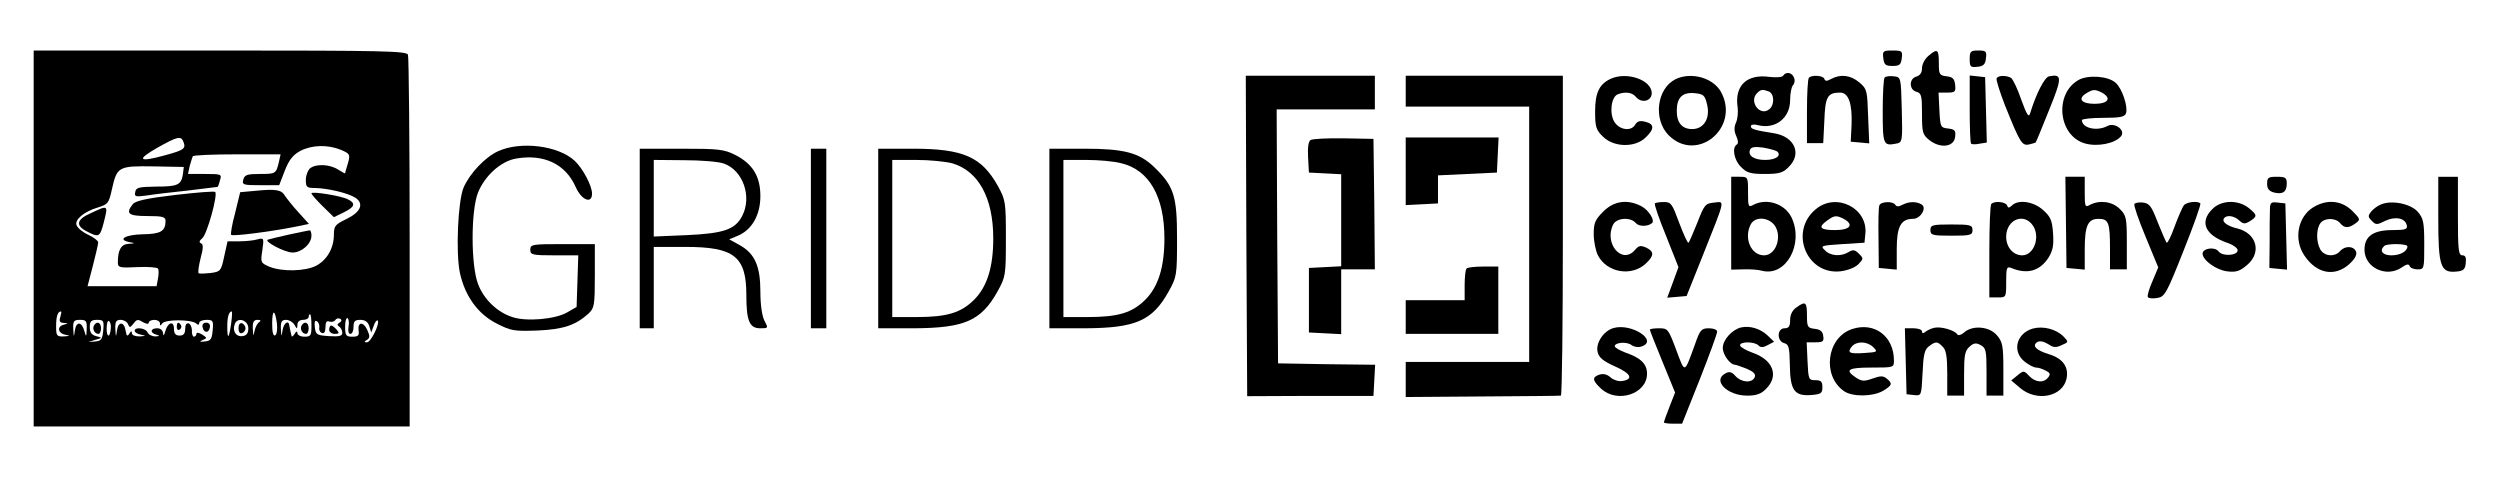 <?xml version="1.0" standalone="no"?>
<!DOCTYPE svg PUBLIC "-//W3C//DTD SVG 20010904//EN"
 "http://www.w3.org/TR/2001/REC-SVG-20010904/DTD/svg10.dtd">
<svg version="1.0" xmlns="http://www.w3.org/2000/svg"
 width="891pt" height="170pt" viewBox="0 0 891 170"
 preserveAspectRatio="xMidYMid meet">

<g transform="translate(0,170) scale(0.1,-0.1)"
fill="#000000" stroke="none">
<path d="M120 850 l0 -670 670 0 670 0 0 655 c0 360 -3 662 -6 670 -5 13 -87
15 -670 15 l-664 0 0 -670z m534 344 c9 -24 2 -29 -68 -48 -92 -25 -101 -16
-26 27 73 41 85 44 94 21z m561 -28 c32 -14 34 -16 25 -48 -6 -18 -10 -34 -10
-36 0 -1 -11 5 -24 13 -30 20 -80 22 -101 5 -8 -7 -15 -25 -15 -41 0 -26 3
-29 33 -29 45 -1 118 -18 144 -35 31 -21 19 -51 -33 -76 -39 -19 -44 -24 -44
-55 0 -48 -24 -90 -63 -111 -39 -20 -120 -22 -166 -4 -32 14 -33 15 -26 59 6
43 6 45 -17 39 -13 -4 -42 -7 -65 -7 l-42 0 -12 -54 c-11 -52 -13 -54 -48 -59
-20 -2 -39 -3 -43 -1 -3 2 0 26 7 54 10 36 10 50 1 53 -7 3 -6 9 5 18 17 14
56 155 46 165 -3 3 -68 -2 -144 -11 -102 -12 -141 -21 -150 -33 -26 -33 -16
-42 52 -42 55 0 65 -3 65 -17 0 -37 -17 -47 -81 -48 -62 -1 -93 -19 -47 -28
21 -4 21 -4 -3 -6 -27 -1 -39 -21 -39 -66 0 -19 6 -20 69 -17 38 2 71 -1 74
-5 3 -4 3 -20 0 -36 l-5 -27 -123 0 -123 0 19 73 c10 39 19 77 19 83 0 6 -16
18 -35 27 -20 9 -38 24 -42 34 -8 20 26 49 77 64 35 11 38 15 49 65 18 80 23
83 148 81 l108 -2 -3 -25 c-6 -39 -18 -45 -95 -45 -62 -1 -72 -3 -75 -19 -4
-17 1 -18 39 -13 24 4 91 12 149 18 58 7 106 13 106 13 1 1 5 11 8 24 7 21 5
22 -54 22 l-60 0 6 28 c4 15 9 30 11 35 2 4 74 7 159 7 l154 0 -6 -27 c-10
-42 -11 -43 -68 -43 -45 0 -54 -3 -59 -20 -5 -19 0 -20 61 -20 l67 0 20 52
c15 38 29 56 55 70 42 22 98 23 145 4z m-1000 -596 c-5 -15 -2 -20 12 -21 17
-1 17 -2 1 -6 -26 -6 -22 -31 5 -36 19 -4 18 -4 -5 -6 -26 -1 -28 2 -28 37 0
35 6 52 17 52 3 0 1 -9 -2 -20z m609 -22 c-8 -56 -14 -61 -14 -11 0 34 6 53
16 53 2 0 1 -19 -2 -42z m163 -1 c2 -19 0 -38 -6 -42 -7 -4 -11 10 -11 41 0
53 10 53 17 1z m123 -7 c0 -36 -2 -40 -25 -40 -14 0 -25 6 -25 13 0 8 -4 7
-10 -3 -5 -8 -10 -12 -11 -7 -1 4 -3 12 -4 17 -1 6 -3 15 -4 20 -2 21 -20 9
-24 -17 -4 -26 -4 -26 -6 5 -1 26 3 32 19 32 10 0 24 -8 29 -17 10 -17 10 -17
11 0 0 10 8 17 20 17 11 0 20 5 20 10 0 6 2 10 5 10 3 0 5 -18 5 -40z m100 10
c-9 -5 -9 -9 -1 -14 6 -4 11 -14 11 -22 0 -12 -11 -14 -47 -12 -44 3 -48 5
-51 32 -2 18 0 26 7 21 7 -3 10 -14 9 -22 -2 -9 3 -18 10 -20 7 -3 12 5 12 21
0 18 4 24 14 20 8 -3 17 0 21 5 3 6 11 8 17 5 7 -4 6 -9 -2 -14z m32 -15 c-2
-15 0 -25 7 -25 6 0 11 11 11 25 0 20 5 25 24 25 17 0 27 -7 32 -22 l7 -23 9
24 c4 13 11 21 14 19 9 -10 -24 -78 -38 -78 -11 0 -11 2 0 9 10 6 11 13 1 35
-14 31 -35 29 -31 -2 3 -18 -2 -22 -22 -22 -23 0 -26 4 -26 36 0 19 4 33 9 30
4 -3 6 -17 3 -31z m-933 -7 c-1 -30 -2 -30 -8 -9 -9 35 -29 37 -34 4 -4 -27
-4 -27 -6 5 -1 28 2 32 24 32 22 0 25 -4 24 -32z m59 -5 c-3 -32 -7 -38 -28
-40 l-25 -2 25 8 c25 7 25 7 3 13 -17 4 -23 14 -23 32 0 21 5 26 26 26 23 0
25 -3 22 -37z m27 8 c-2 -35 -15 -36 -15 -2 0 18 4 30 8 27 5 -3 8 -14 7 -25z
m61 14 c6 -14 8 -13 20 2 11 15 16 16 33 5 13 -7 21 -8 21 -2 0 5 9 10 20 10
11 0 20 -6 20 -12 0 -10 2 -10 8 -1 9 15 101 15 120 1 8 -7 12 -7 12 1 0 6 12
11 26 11 23 0 25 -3 22 -37 -3 -32 -7 -38 -28 -40 -19 -2 -21 -1 -8 5 17 7 16
8 -2 20 -12 7 -20 8 -20 2 0 -5 -4 -10 -9 -10 -4 0 -8 10 -7 22 0 11 -5 23
-11 25 -8 3 -13 -4 -13 -19 0 -17 -6 -24 -20 -24 -14 0 -20 7 -20 24 0 30 -22
24 -31 -9 -5 -16 -7 -18 -8 -6 -1 10 -9 17 -21 17 -25 0 -26 -17 -2 -23 13 -4
12 -5 -4 -6 -12 0 -24 6 -28 14 -6 16 -46 21 -46 6 0 -5 10 -12 23 -14 19 -4
18 -4 -5 -6 -16 0 -28 4 -28 12 0 8 -3 8 -9 -2 -7 -11 -10 -9 -13 9 -5 34 -26
36 -31 3 -4 -27 -4 -27 -6 5 -1 26 3 32 19 32 11 0 23 -7 26 -15z m429 -15 c0
-18 -6 -26 -21 -28 -23 -3 -37 18 -27 44 10 25 48 13 48 -16z m39 22 c-7 -4
-14 -18 -17 -32 -4 -21 -4 -20 -6 8 -1 24 3 32 17 32 11 0 13 -3 6 -8z"/>
<path d="M911 1020 l-55 -5 -18 -74 c-11 -40 -17 -76 -14 -78 5 -6 137 11 224
28 l53 11 -38 42 c-21 23 -42 50 -48 59 -12 21 -33 24 -104 17z"/>
<path d="M1110 1011 c0 -4 18 -24 40 -46 l40 -39 35 17 c39 19 44 32 16 46
-23 13 -131 30 -131 22z"/>
<path d="M323 940 c-50 -22 -55 -44 -13 -65 42 -22 46 -20 59 29 17 67 18 66
-46 36z"/>
<path d="M1030 864 c-36 -8 -69 -16 -75 -18 -17 -5 59 -46 88 -46 32 0 67 31
67 60 0 11 -3 20 -7 19 -5 -1 -37 -7 -73 -15z"/>
<path d="M1075 540 c-7 -12 2 -30 16 -30 5 0 9 9 9 20 0 21 -15 27 -25 10z"/>
<path d="M1173 525 c0 -8 9 -15 20 -15 16 0 17 3 7 15 -7 8 -16 15 -20 15 -3
0 -7 -7 -7 -15z"/>
<path d="M335 540 c-7 -12 2 -30 16 -30 5 0 9 9 9 20 0 21 -15 27 -25 10z"/>
<path d="M630 534 c0 -8 5 -12 10 -9 6 4 8 11 5 16 -9 14 -15 11 -15 -7z"/>
<path d="M722 534 c4 -21 22 -23 26 -1 2 10 -3 17 -13 17 -10 0 -15 -6 -13
-16z"/>
<path d="M850 530 c0 -13 5 -20 13 -17 6 2 12 10 12 17 0 7 -6 15 -12 18 -8 2
-13 -5 -13 -18z"/>
<path d="M6712 1493 c3 -24 8 -28 33 -28 25 0 30 4 33 28 3 25 1 27 -33 27
-34 0 -36 -2 -33 -27z"/>
<path d="M6873 1501 c-13 -11 -23 -30 -23 -44 0 -16 -7 -26 -20 -30 -12 -3
-20 -14 -20 -27 0 -13 8 -24 20 -27 18 -5 20 -14 20 -78 0 -68 2 -75 27 -95
39 -30 87 -24 91 12 3 23 -1 27 -25 30 -27 3 -28 5 -31 66 l-3 62 31 0 c28 0
31 3 28 28 -2 21 -9 28 -30 30 -26 3 -28 7 -28 48 0 49 -5 52 -37 25z"/>
<path d="M7020 1489 c0 -27 3 -30 28 -27 21 2 28 9 30 31 3 24 0 27 -27 27
-28 0 -31 -3 -31 -31z"/>
<path d="M6355 1430 c-3 -5 -25 -7 -49 -4 -80 11 -125 -31 -113 -109 2 -17 0
-42 -6 -54 -7 -16 -7 -30 1 -48 7 -15 8 -27 2 -30 -18 -11 -10 -56 15 -80 20
-21 34 -25 85 -25 51 0 65 4 85 25 48 47 21 108 -52 120 -70 11 -83 15 -83 25
0 6 11 8 25 4 62 -16 115 25 115 89 0 24 5 48 10 53 6 6 8 18 4 27 -7 19 -29
23 -39 7z m-51 -56 c20 -8 21 -48 2 -63 -33 -28 -74 27 -44 57 14 14 20 14 42
6z m30 -214 c16 -15 -5 -30 -43 -30 -40 0 -62 15 -54 36 4 10 16 12 47 8 22
-4 45 -10 50 -14z"/>
<path d="M4442 859 l3 -571 225 1 225 0 3 55 3 56 -173 2 -173 3 -3 453 -2
452 175 0 175 0 0 60 0 60 -230 0 -230 0 2 -571z"/>
<path d="M5010 1375 l0 -55 220 0 220 0 0 -455 0 -455 -220 0 -220 0 0 -62 0
-63 272 2 c150 1 276 2 281 3 4 0 7 256 7 570 l0 570 -280 0 -280 0 0 -55z"/>
<path d="M5745 1421 c-44 -18 -60 -50 -60 -117 0 -56 3 -67 28 -91 38 -38 113
-40 151 -4 33 31 33 49 0 57 -19 5 -29 2 -36 -10 -14 -25 -55 -20 -74 9 -19
30 -12 90 12 99 26 10 51 7 64 -9 24 -29 66 -11 55 24 -12 40 -88 63 -140 42z"/>
<path d="M5972 1418 c-67 -33 -81 -143 -25 -200 100 -100 254 25 188 152 -27
52 -106 75 -163 48z m112 -90 c12 -49 -11 -88 -53 -88 -36 0 -55 22 -55 65 0
47 20 67 63 63 32 -3 37 -7 45 -40z"/>
<path d="M6447 1423 c-4 -3 -7 -57 -7 -120 l0 -113 29 0 29 0 4 80 c3 85 11
100 56 100 30 0 44 -38 41 -115 l-3 -60 33 -3 33 -3 -4 96 c-3 92 -4 98 -31
121 -31 26 -66 31 -100 13 -16 -9 -22 -9 -25 0 -4 12 -44 15 -55 4z"/>
<path d="M6717 1424 c-4 -4 -7 -58 -7 -120 0 -118 2 -125 47 -116 23 4 24 6
21 121 -3 116 -3 116 -28 119 -14 2 -29 0 -33 -4z"/>
<path d="M7020 1312 c0 -65 2 -121 5 -124 3 -3 17 -3 31 0 l25 4 -3 117 -3
116 -27 3 -28 3 0 -119z"/>
<path d="M7116 1421 c-3 -4 11 -48 30 -97 53 -132 60 -144 85 -139 12 3 23 6
24 7 2 2 23 54 48 116 47 116 47 129 0 120 -16 -3 -46 -61 -68 -133 -5 -15
-12 -3 -31 49 -13 39 -30 73 -36 78 -17 10 -46 10 -52 -1z"/>
<path d="M7408 1415 c-87 -49 -73 -198 22 -226 44 -13 107 -1 129 25 18 21
-21 51 -48 37 -37 -20 -91 -8 -91 21 0 4 34 8 75 8 60 0 77 3 82 16 8 22 -13
88 -37 109 -26 24 -98 29 -132 10z m83 -45 c36 -20 23 -40 -26 -40 -48 0 -62
19 -27 39 22 13 29 13 53 1z"/>
<path d="M4671 1201 c-8 -5 -11 -27 -9 -62 l3 -54 58 -3 57 -3 0 -164 0 -164
-57 -3 -58 -3 0 -115 0 -115 58 -3 57 -3 0 116 0 115 60 0 60 0 -2 233 -3 232
-106 2 c-58 1 -111 -2 -118 -6z"/>
<path d="M5010 1090 l0 -121 58 3 57 3 0 50 0 50 105 5 105 5 3 63 3 62 -166
0 -165 0 0 -120z"/>
<path d="M1775 1161 c-46 -21 -101 -79 -123 -130 -20 -49 -28 -231 -13 -303
18 -83 64 -147 131 -181 51 -26 62 -28 145 -25 93 4 137 19 183 61 20 19 22
29 22 134 l0 113 -115 0 c-108 0 -115 -1 -115 -20 0 -18 7 -20 85 -20 l86 0
-3 -92 -3 -92 -33 -19 c-42 -25 -147 -34 -196 -17 -54 17 -102 64 -122 117
-26 67 -26 259 -1 325 24 61 82 114 137 123 99 17 176 -20 212 -102 21 -47 58
-61 58 -23 0 28 -33 90 -62 117 -58 54 -192 71 -273 34z"/>
<path d="M2280 850 l0 -320 25 0 25 0 0 145 0 145 113 0 c174 0 217 -34 217
-172 0 -91 11 -118 49 -118 29 0 30 0 15 28 -8 16 -14 56 -14 102 0 92 -20
136 -73 166 l-38 21 31 13 c50 21 80 74 80 141 0 70 -27 115 -90 147 -40 20
-59 22 -192 22 l-148 0 0 -320z m300 267 c68 -24 101 -118 65 -187 -25 -48
-66 -62 -197 -68 l-118 -5 0 137 0 136 108 -1 c59 0 123 -5 142 -12z"/>
<path d="M2890 850 l0 -320 28 0 27 0 0 320 0 320 -27 0 -28 0 0 -320z"/>
<path d="M3130 850 l0 -320 128 0 c180 1 239 27 297 131 29 52 30 58 30 189 0
130 -1 137 -29 188 -58 103 -123 132 -302 132 l-124 0 0 -320z m264 268 c94
-28 146 -124 146 -268 0 -102 -22 -172 -68 -218 -47 -47 -97 -62 -206 -62
l-86 0 0 280 0 280 86 0 c48 0 105 -6 128 -12z"/>
<path d="M3740 850 l0 -320 128 0 c180 1 239 27 297 131 29 52 30 58 30 189 0
152 -11 186 -81 254 -54 52 -107 66 -251 66 l-123 0 0 -320z m257 268 c99 -24
153 -119 153 -268 0 -102 -22 -172 -68 -218 -47 -47 -97 -62 -206 -62 l-86 0
0 280 0 280 81 0 c44 0 101 -5 126 -12z"/>
<path d="M6170 905 l0 -166 43 1 c23 1 53 -1 67 -5 85 -22 150 95 105 190 -24
49 -88 70 -136 45 -18 -10 -19 -7 -19 45 0 54 0 55 -30 55 l-30 0 0 -165z
m156 -10 c26 -40 3 -105 -39 -105 -47 0 -73 62 -47 111 16 29 65 25 86 -6z"/>
<path d="M7363 908 l2 -163 33 -3 32 -3 0 71 c0 86 11 110 49 110 36 0 41 -13
41 -106 l0 -74 30 0 30 0 0 95 c0 88 -2 98 -25 120 -26 27 -72 33 -106 15 -18
-10 -19 -7 -19 45 l0 55 -35 0 -34 0 2 -162z"/>
<path d="M8080 1045 c0 -18 7 -26 24 -31 32 -8 46 2 46 32 0 21 -5 24 -35 24
-31 0 -35 -3 -35 -25z"/>
<path d="M8690 922 c0 -170 8 -195 63 -190 27 2 33 8 35 31 2 19 -1 27 -12 27
-14 0 -16 20 -16 140 l0 140 -35 0 -35 0 0 -148z"/>
<path d="M5714 946 c-29 -29 -34 -41 -34 -80 0 -26 7 -60 15 -76 32 -62 120
-77 171 -29 30 28 30 43 0 57 -19 8 -26 7 -39 -9 -47 -54 -112 25 -77 92 13
23 62 26 80 4 11 -13 43 -13 58 0 11 10 -13 47 -38 60 -50 26 -98 19 -136 -19z"/>
<path d="M5898 975 c-3 -3 15 -55 40 -116 l44 -111 -20 -55 -20 -54 35 3 34 3
58 145 c82 206 79 192 40 188 -31 -3 -35 -8 -59 -70 -15 -37 -29 -70 -32 -73
-3 -3 -17 28 -33 70 -25 68 -29 75 -54 75 -15 0 -30 -2 -33 -5z"/>
<path d="M6471 954 c-95 -79 -33 -234 88 -221 25 3 52 13 64 25 19 20 19 21 2
38 -14 14 -21 15 -36 6 -27 -17 -65 -15 -85 6 -17 16 -14 17 62 22 l79 5 3 30
c11 93 -104 151 -177 89z m100 -34 c38 -21 23 -40 -31 -40 -54 0 -62 10 -28
34 26 19 33 19 59 6z"/>
<path d="M6698 968 c-3 -7 -4 -60 -3 -118 l1 -105 32 -3 32 -3 0 74 c0 80 15
107 58 107 27 0 50 39 31 51 -19 12 -46 11 -69 -1 -13 -7 -21 -7 -25 0 -9 14
-52 12 -57 -2z"/>
<path d="M7097 973 c-4 -3 -7 -80 -7 -170 l0 -163 30 0 c30 0 30 0 30 56 0 50
2 55 18 49 57 -24 102 -11 133 37 16 26 19 45 16 87 -3 46 -9 59 -36 83 -34
30 -87 38 -110 16 -11 -10 -14 -10 -18 0 -5 13 -45 17 -56 5z m149 -78 c26
-40 3 -105 -39 -105 -32 0 -57 29 -57 66 0 62 64 88 96 39z"/>
<path d="M7607 973 c-3 -5 15 -57 40 -117 l45 -109 -21 -50 c-12 -27 -19 -52
-16 -56 2 -4 17 -6 33 -3 27 4 33 14 94 168 36 90 63 166 60 169 -10 10 -50 5
-59 -7 -5 -7 -20 -41 -33 -76 -12 -34 -25 -60 -28 -57 -3 3 -17 36 -32 73 -22
57 -29 67 -52 70 -14 2 -28 -1 -31 -5z"/>
<path d="M7885 955 c-47 -46 -26 -93 52 -120 21 -7 38 -19 38 -27 0 -19 -54
-23 -68 -4 -14 18 -57 11 -57 -8 0 -23 48 -58 87 -63 32 -4 45 0 71 22 54 45
35 114 -35 131 -34 8 -55 23 -47 35 8 14 36 11 55 -7 14 -13 20 -13 38 -2 27
17 26 22 -5 47 -38 30 -98 28 -129 -4z"/>
<path d="M8090 951 c-1 -17 -1 -70 -1 -118 l-1 -88 31 -3 32 -3 -3 118 -3 118
-27 3 c-25 3 -28 0 -28 -27z"/>
<path d="M8244 961 c-55 -34 -70 -115 -31 -172 43 -64 107 -77 159 -31 21 19
29 34 25 45 -8 21 -40 22 -57 2 -19 -22 -57 -19 -71 7 -15 28 -14 75 2 94 15
18 53 18 69 -1 15 -19 31 -19 55 -1 18 13 18 15 -12 45 -38 37 -90 42 -139 12z"/>
<path d="M8485 971 c-12 -5 -27 -16 -34 -25 -12 -15 -12 -19 2 -33 14 -15 19
-15 48 0 36 17 72 10 77 -17 3 -13 -6 -16 -51 -16 -69 0 -100 -22 -100 -70 0
-64 78 -101 133 -63 17 12 25 13 28 5 2 -7 15 -12 28 -12 24 0 24 2 24 89 0
79 -3 93 -23 116 -25 29 -94 43 -132 26z m95 -149 c0 -18 -26 -32 -57 -32 -31
0 -44 16 -26 33 9 10 83 9 83 -1z"/>
<path d="M6880 880 c0 -18 7 -20 75 -20 68 0 75 2 75 20 0 18 -7 20 -75 20
-68 0 -75 -2 -75 -20z"/>
<path d="M5227 743 c-4 -3 -7 -30 -7 -60 l0 -53 -105 0 -105 0 0 -60 0 -60
165 0 165 0 0 120 0 120 -53 0 c-30 0 -57 -3 -60 -7z"/>
<path d="M6402 604 c-14 -10 -22 -25 -22 -45 0 -22 -5 -29 -20 -29 -27 0 -28
-46 -1 -53 16 -4 19 -15 20 -77 1 -91 16 -112 75 -108 36 3 41 6 41 28 0 20
-5 25 -25 25 -24 0 -25 3 -28 68 l-3 67 31 0 c27 0 31 3 28 23 -2 16 -11 23
-30 25 -26 3 -28 7 -28 48 0 48 -5 52 -38 28z"/>
<path d="M5751 531 c-36 -10 -65 -54 -57 -86 5 -20 20 -32 62 -51 57 -25 67
-46 25 -52 -13 -2 -31 4 -41 13 -12 11 -26 14 -39 10 -28 -9 -26 -21 5 -50 58
-54 164 -19 164 53 0 35 -23 57 -76 75 -21 8 -39 18 -39 23 0 14 44 17 60 4 8
-6 23 -9 35 -5 62 20 -34 84 -99 66z"/>
<path d="M6205 533 c-32 -8 -65 -44 -65 -73 0 -24 26 -60 44 -60 3 0 22 -7 41
-14 25 -11 33 -19 29 -30 -9 -22 -47 -20 -69 4 -13 15 -22 17 -36 9 -47 -25 7
-79 78 -79 33 0 50 6 68 25 46 46 24 103 -49 128 -22 8 -42 19 -44 25 -5 15
50 16 65 1 8 -8 17 -8 33 1 l23 12 -24 23 c-26 24 -62 35 -94 28z"/>
<path d="M6600 527 c-90 -31 -107 -166 -28 -221 30 -21 103 -20 139 1 33 20
35 26 13 44 -12 10 -22 10 -50 0 -30 -11 -39 -10 -59 3 -42 28 -29 36 55 36
79 0 80 0 80 25 0 87 -70 139 -150 112z m76 -64 c17 -17 16 -18 -30 -21 -55
-4 -64 1 -46 23 17 20 54 19 76 -2z"/>
<path d="M6895 532 c-11 -2 -26 -9 -32 -14 -9 -7 -13 -7 -13 1 0 6 -14 11 -30
11 l-31 0 3 -117 3 -118 26 -3 c27 -3 27 -3 31 78 3 67 7 84 23 96 24 18 30
18 49 -2 12 -11 16 -36 16 -95 l0 -79 30 0 30 0 0 78 c0 65 3 82 19 96 15 14
24 15 40 6 19 -10 21 -20 21 -95 l0 -85 30 0 30 0 0 94 c0 84 -3 98 -23 121
-27 32 -87 37 -117 10 -10 -9 -21 -12 -24 -7 -9 15 -58 29 -81 24z"/>
<path d="M7245 529 c-59 -17 -75 -82 -29 -118 15 -12 33 -21 41 -21 8 0 23 -5
34 -11 16 -8 18 -13 8 -25 -16 -20 -45 -17 -67 6 -19 20 -20 20 -42 2 l-22
-18 32 -27 c59 -50 151 -31 165 33 9 42 -13 73 -64 88 -45 14 -60 30 -40 43 9
5 23 2 38 -7 19 -13 28 -14 49 -4 25 11 25 11 6 31 -26 26 -72 38 -109 28z"/>
<path d="M5880 525 c0 -2 20 -54 45 -114 l45 -110 -20 -51 c-11 -28 -20 -53
-20 -55 0 -3 15 -5 33 -5 l32 0 63 158 c34 86 62 163 62 170 0 7 -13 12 -29
12 -27 0 -32 -5 -50 -57 -39 -107 -35 -105 -67 -20 -28 75 -30 77 -61 77 -18
0 -33 -2 -33 -5z"/>
</g>
</svg>
